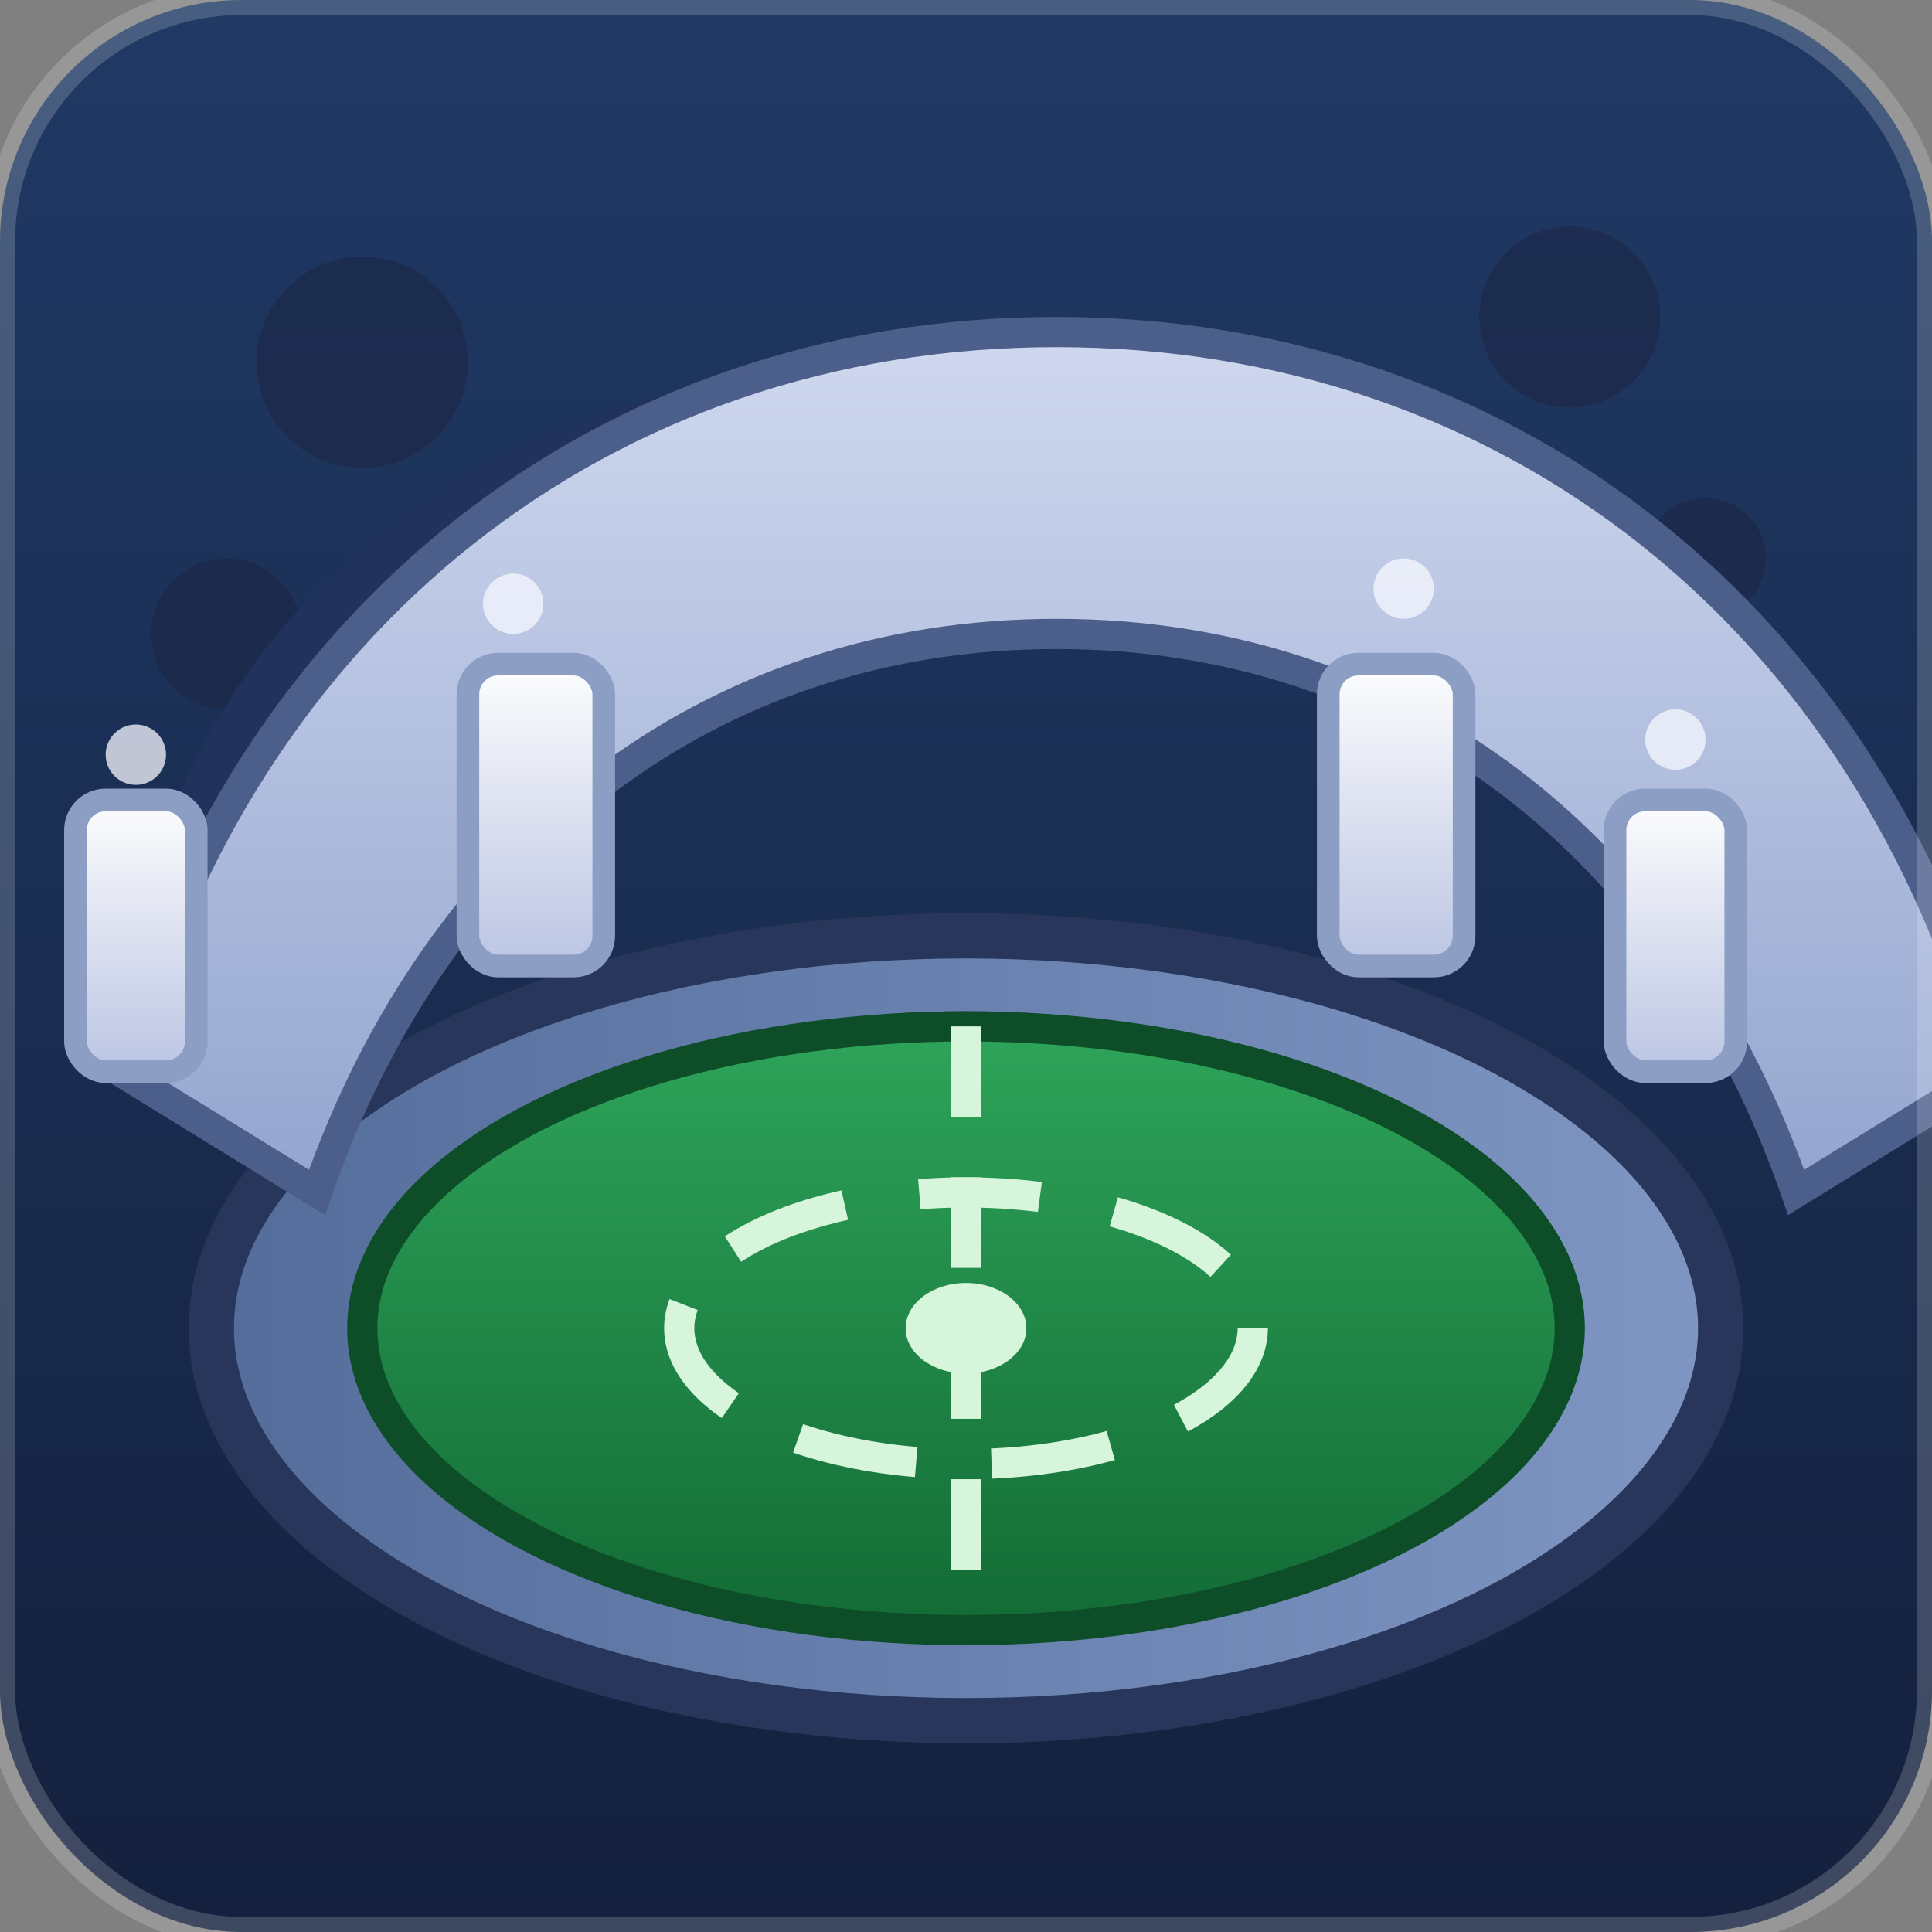 <?xml version="1.0" encoding="UTF-8"?>
<svg xmlns="http://www.w3.org/2000/svg" viewBox="0 0 256 256">
  <rect x="0" y="0" width="256" height="256" fill="#808080" stroke="none"/>
  <defs>
    <linearGradient id="stadiumBg" x1="0" x2="0" y1="0" y2="1">
      <stop offset="0%" stop-color="#203a65"/>
      <stop offset="100%" stop-color="#14203d"/>
    </linearGradient>
    <linearGradient id="field" x1="0" x2="0" y1="0" y2="1">
      <stop offset="0%" stop-color="#2ea45a"/>
      <stop offset="100%" stop-color="#136b35"/>
    </linearGradient>
    <linearGradient id="stands" x1="0" x2="1" y1="0" y2="0">
      <stop offset="0%" stop-color="#546d9b"/>
      <stop offset="100%" stop-color="#7f96c3"/>
    </linearGradient>
    <linearGradient id="roof" x1="0" x2="0" y1="0" y2="1">
      <stop offset="0%" stop-color="#cfd8ee"/>
      <stop offset="100%" stop-color="#94a5cf"/>
    </linearGradient>
    <linearGradient id="lights" x1="0" x2="0" y1="0" y2="1">
      <stop offset="0%" stop-color="#fdfdfd"/>
      <stop offset="100%" stop-color="#bbc5e3"/>
    </linearGradient>
  </defs>
  <rect width="256" height="256" rx="32" fill="url(#stadiumBg)"/>
  <g fill="#1c2746" opacity="0.65">
    <circle cx="48" cy="48" r="14"/>
    <circle cx="208" cy="42" r="12"/>
    <circle cx="226" cy="74" r="8"/>
    <circle cx="30" cy="84" r="10"/>
  </g>
  <g transform="translate(28 68)">
    <ellipse cx="100" cy="108" rx="100" ry="52" fill="url(#stands)" stroke="#27365a" stroke-width="6"/>
    <ellipse cx="100" cy="104" rx="74" ry="38" fill="#101c32" opacity="0.65"/>
    <ellipse cx="100" cy="108" rx="80" ry="40" fill="url(#field)" stroke="#0d4d28" stroke-width="4"/>
    <ellipse cx="100" cy="108" rx="38" ry="18" fill="none" stroke="#d7f5db" stroke-width="4" stroke-dasharray="16 10"/>
    <line x1="100" y1="68" x2="100" y2="148" stroke="#d7f5db" stroke-width="4" stroke-dasharray="12 8"/>
    <ellipse cx="100" cy="108" rx="8" ry="6" fill="#d7f5db"/>
    <g stroke="#21335c" stroke-width="6" stroke-linecap="round" fill="none">
      <path d="M-8 72c0-50 40-90 108-90s108 40 108 90"/>
      <path d="M4 64c0-44 36-78 96-78s96 34 96 78"/>
    </g>
    <g fill="url(#roof)" stroke="#4c5e8a" stroke-width="4">
      <path d="M-12 74c16-60 64-98 124-98s108 38 124 98l-26 16c-16-46-52-74-98-74s-82 28-98 74z"/>
    </g>
    <g fill="url(#lights)" stroke="#8d9ec5" stroke-width="3" stroke-linejoin="round">
      <rect x="-18" y="38" width="16" height="36" rx="4"/>
      <rect x="186" y="38" width="16" height="36" rx="4"/>
      <rect x="34" y="20" width="18" height="40" rx="4"/>
      <rect x="148" y="20" width="18" height="40" rx="4"/>
    </g>
    <g fill="#f7f8ff" opacity="0.75">
      <circle cx="-10" cy="32" r="4"/>
      <circle cx="194" cy="30" r="4"/>
      <circle cx="40" cy="12" r="4"/>
      <circle cx="158" cy="10" r="4"/>
    </g>
  </g>
  <rect width="256" height="256" rx="32" fill="none" stroke="rgba(255,255,255,0.18)" stroke-width="4"/>
</svg>
